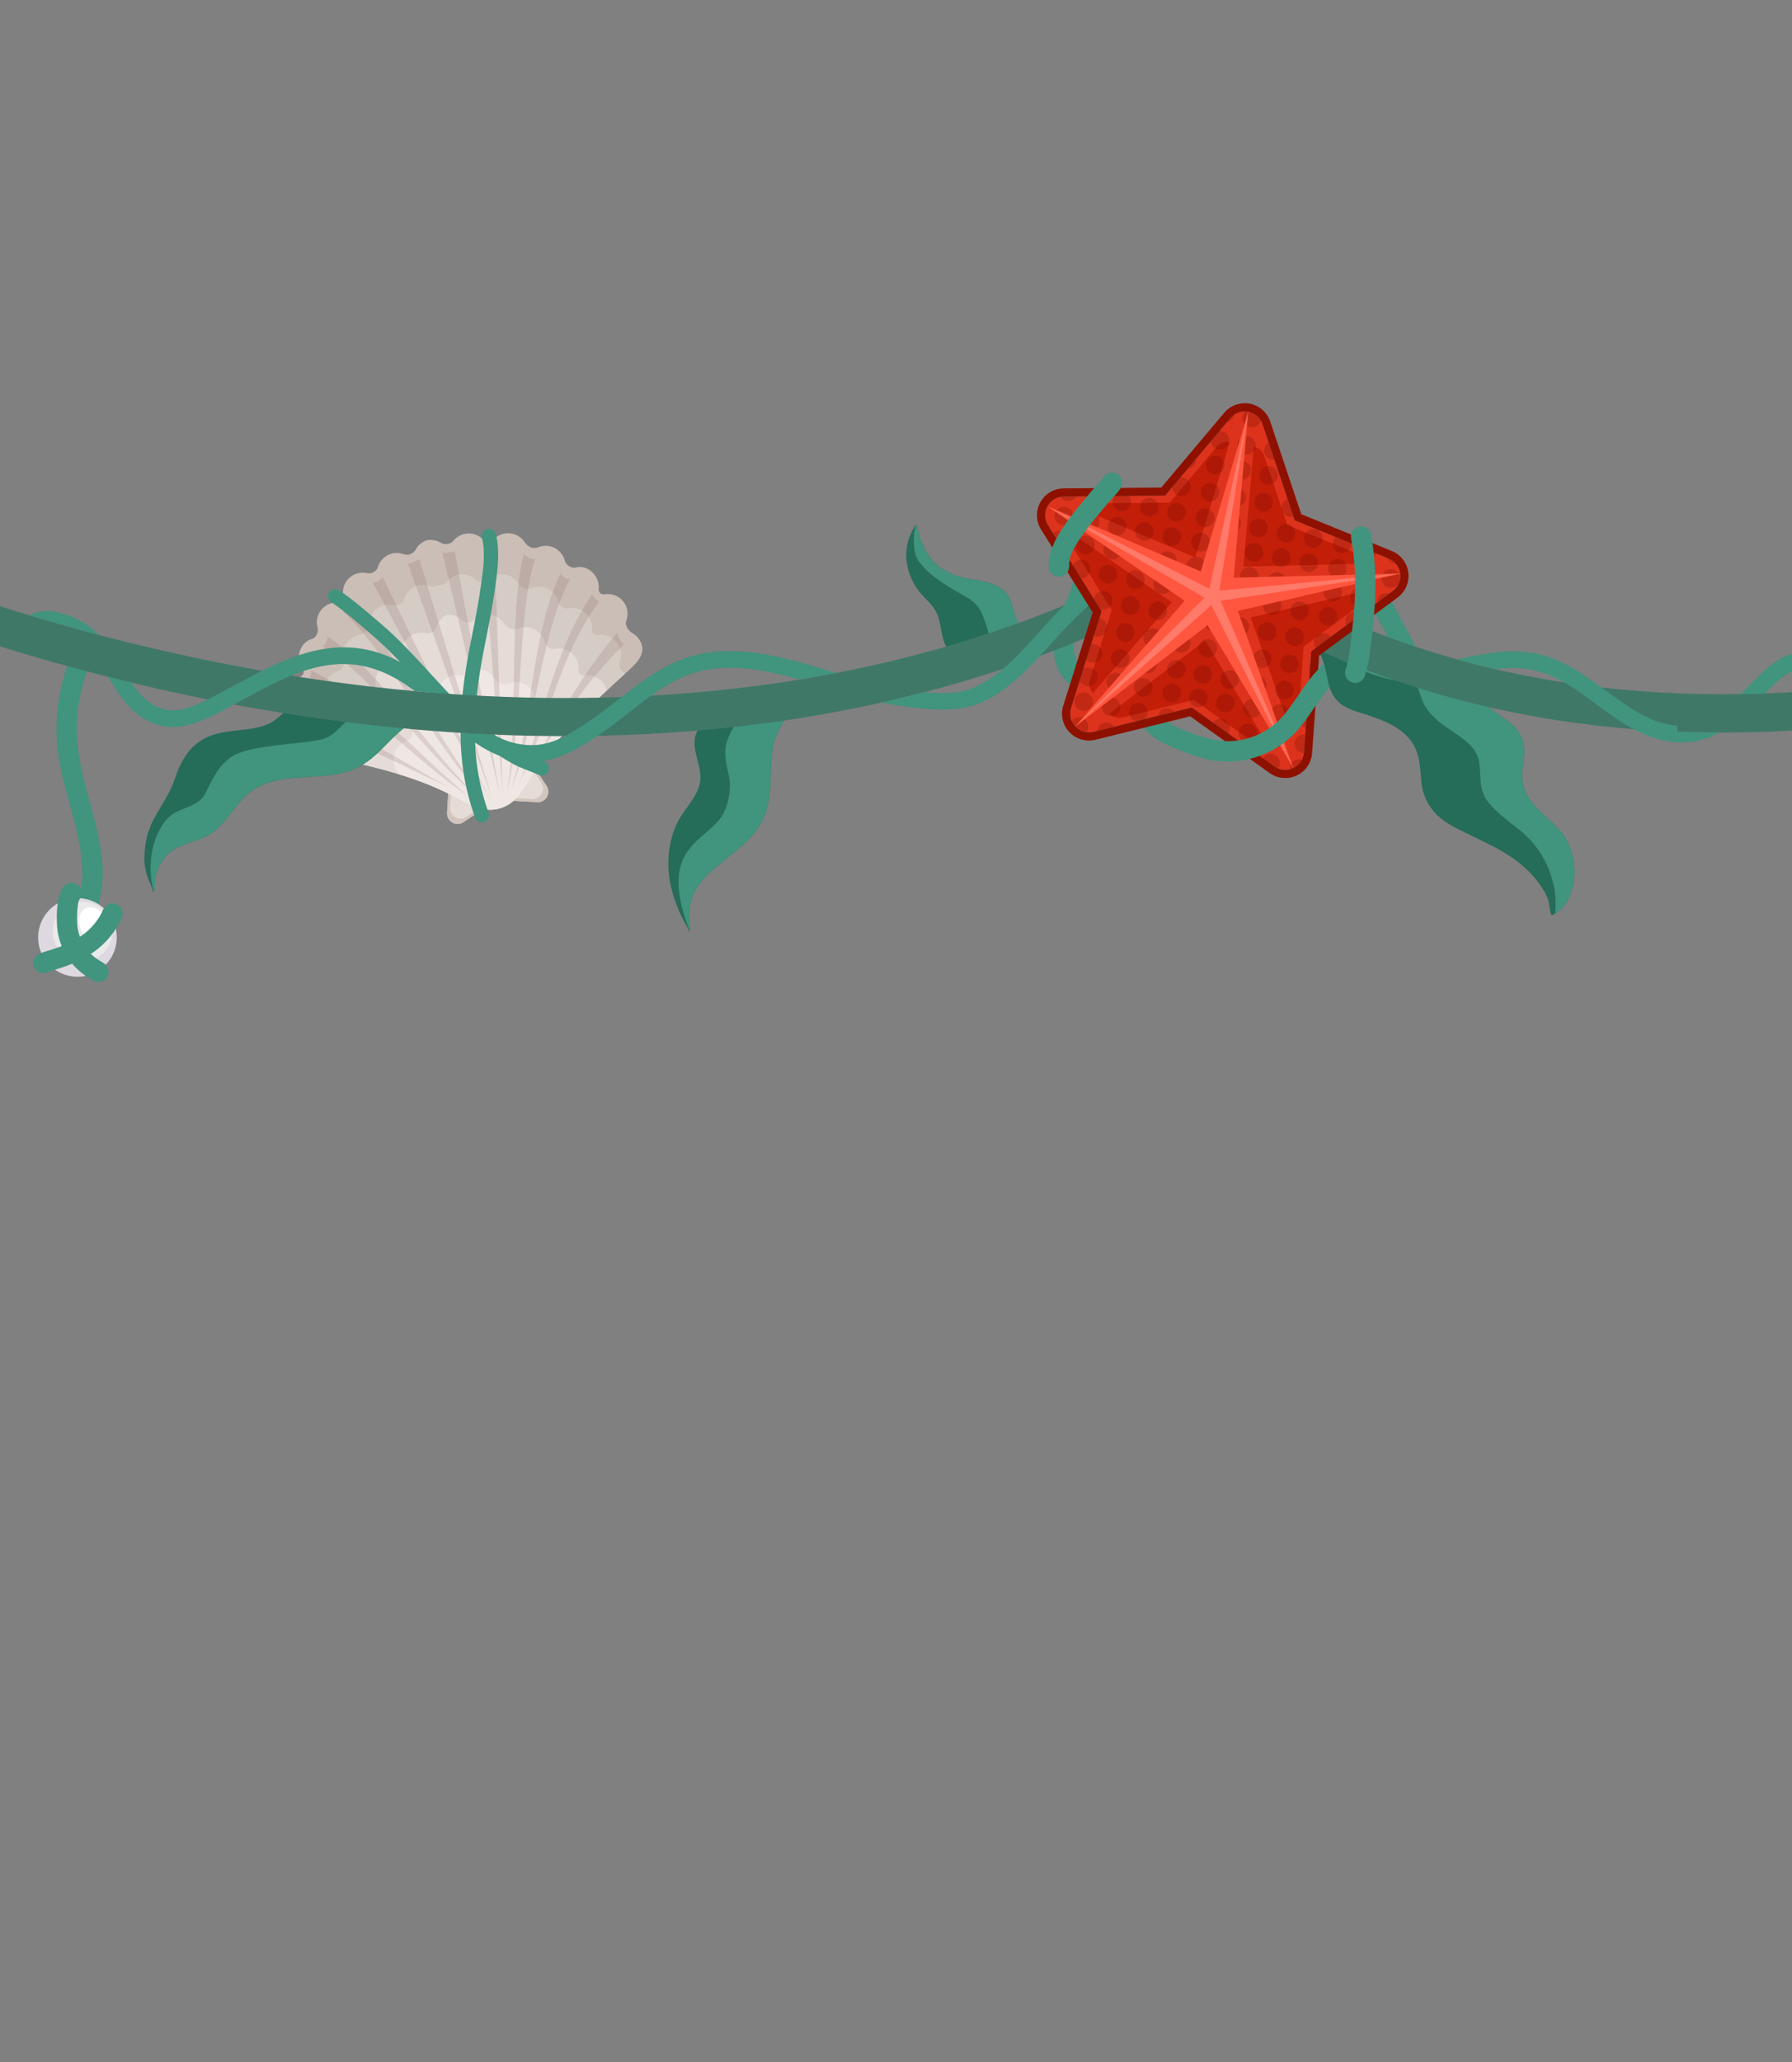 <?xml version="1.0" encoding="UTF-8" standalone="no"?><!DOCTYPE svg PUBLIC "-//W3C//DTD SVG 1.1//EN" "http://www.w3.org/Graphics/SVG/1.1/DTD/svg11.dtd"><svg width="100%" height="100%" viewBox="0 0 1250 1438" version="1.1" xmlns="http://www.w3.org/2000/svg" xmlns:xlink="http://www.w3.org/1999/xlink" xml:space="preserve" xmlns:serif="http://www.serif.com/" style="fill-rule:evenodd;clip-rule:evenodd;stroke-linejoin:round;stroke-miterlimit:2;"><rect x="0" y="0" width="1250" height="1438" fill="#808080" stroke="none"/><g id="Mermaid"><g id="HatMermaid"><path d="M55.45,444.292c1.779,-3.481 6.05,-4.863 9.531,-3.083c3.481,1.779 4.862,6.049 3.083,9.53c-11.223,21.959 -16.776,46.553 -13.664,71.298c3.495,27.793 15.24,53.467 17.135,81.624c0.806,11.969 -1.471,22.61 -4.481,33.107c-2.713,9.462 -6.052,18.796 -7.7,29.107c-0.617,3.86 -4.252,6.493 -8.112,5.876c-3.861,-0.617 -6.494,-4.252 -5.877,-8.113c1.742,-10.895 5.204,-20.776 8.071,-30.774c2.57,-8.964 4.652,-18.031 3.964,-28.251c-1.877,-27.882 -13.595,-53.287 -17.056,-80.808c-3.47,-27.588 2.593,-55.031 15.106,-79.513Z" style="fill:#41947d;"/><path d="M944.973,383.977c-0.911,-3.802 1.436,-7.628 5.238,-8.539c3.802,-0.911 7.628,1.437 8.539,5.238c2.708,11.306 4.953,23.217 9.67,33.89c6.404,14.49 15.738,27.265 20.946,42.308c1.279,3.694 -0.682,7.731 -4.376,9.011c-3.694,1.279 -7.732,-0.682 -9.011,-4.376c-5.079,-14.671 -14.271,-27.085 -20.516,-41.216c-5.06,-11.448 -7.585,-24.19 -10.49,-36.316Z" style="fill:#41947d;"/><path d="M763.247,470.72c3.677,1.329 5.583,5.393 4.254,9.07c-1.329,3.676 -5.393,5.582 -9.069,4.254c-3.895,-1.408 -7.522,-3.374 -10.868,-5.817c-8.923,-6.516 -12.426,-16.015 -12.553,-26.201c-0.112,-8.926 2.473,-18.381 5.729,-26.138c1.837,-4.375 4.115,-8.563 5.641,-13.065c2.219,-6.547 3.726,-13.343 5.466,-20.025c0.985,-3.784 4.856,-6.056 8.639,-5.071c3.784,0.985 6.056,4.856 5.071,8.64c-1.825,7.011 -3.431,14.135 -5.759,21.004c-1.633,4.818 -4.03,9.319 -5.995,14.001c-2.555,6.086 -4.714,13.474 -4.627,20.477c0.072,5.745 1.709,11.261 6.742,14.936c2.258,1.649 4.701,2.985 7.329,3.935Z" style="fill:#41947d;"/><path d="M792.32,500.894c-2.456,-3.042 -1.981,-7.505 1.06,-9.961c3.042,-2.456 7.505,-1.981 9.961,1.061c2.839,3.515 5.508,7.209 9.032,10.09c4.141,3.385 9.256,5.298 14.145,7.312c8.145,3.355 16.374,6.375 25.197,7.25c16.921,1.678 33.838,-5.548 44.506,-18.781c6.949,-8.621 12.635,-18.619 19.61,-26.957c8.02,-9.586 17.627,-17.1 31.576,-19.358c3.86,-0.625 7.5,2.001 8.125,5.86c0.625,3.859 -2.001,7.5 -5.86,8.124c-10.225,1.656 -17.097,7.438 -22.975,14.464c-6.921,8.274 -12.551,18.204 -19.447,26.758c-13.643,16.924 -35.293,26.134 -56.933,23.988c-10.209,-1.013 -19.77,-4.367 -29.195,-8.25c-6.164,-2.539 -12.494,-5.174 -17.714,-9.441c-4.283,-3.501 -7.639,-7.888 -11.088,-12.159Z" style="fill:#41947d;"/><g><circle cx="54.017" cy="653.742" r="27.427" style="fill:#ded8e0;"/><circle cx="57.623" cy="649.681" r="20.784" style="fill:#eaeaea;"/><path d="M59.639,633.446c4.687,-2.382 11.184,0.979 14.5,7.502c3.315,6.523 2.202,13.753 -2.485,16.136c-4.687,2.382 -11.184,-0.979 -14.5,-7.502c-3.316,-6.523 -2.202,-13.753 2.485,-16.136Z" style="fill:#fff;"/></g><g><path d="M323.254,573.368c-2.318,1.541 -5.309,1.639 -7.724,0.254c-2.415,-1.385 -3.84,-4.016 -3.681,-6.795l1.426,-24.933l30.781,17.655l-20.802,13.819Zm51.443,-13.94l-24.933,-1.426l17.655,-30.781l13.82,20.801c1.54,2.319 1.638,5.31 0.253,7.725c-1.385,2.414 -4.016,3.84 -6.795,3.681Z" style="fill:#e5dcd7;"/><path d="M342.172,558.469l1.884,1.08l-20.802,13.819c-2.318,1.541 -5.309,1.639 -7.724,0.254c-2.415,-1.385 -3.84,-4.016 -3.681,-6.795l1.426,-24.933l1.786,1.025l-1.156,20.21c-0.159,2.78 1.266,5.411 3.681,6.796c2.415,1.385 5.406,1.287 7.725,-0.254l16.861,-11.202Zm8.673,-2.35l20.21,1.156c2.78,0.158 5.41,-1.267 6.796,-3.682c1.385,-2.415 1.287,-5.405 -0.254,-7.724l-11.202,-16.862l1.024,-1.786l13.82,20.801c1.54,2.319 1.638,5.31 0.253,7.725c-1.385,2.414 -4.016,3.84 -6.795,3.681l-24.933,-1.426l1.081,-1.883Z" style="fill:#d2c5bd;"/><path d="M348.282,563.837c-7.64,2.072 -16.353,0.181 -26.425,-5.596c-31.331,-17.97 -66.688,-24.766 -101.601,-32.334c-7.454,-1.615 -14.554,-4.183 -15.629,-11.733c-0.452,-3.178 0.217,-6.258 1.706,-8.84c1.489,-2.582 2.141,-7.54 -0.525,-9.661c-2.666,-2.122 -4.558,-5.226 -5.076,-8.862c-0.928,-6.519 2.865,-12.631 8.779,-14.87c1.713,-0.649 3.277,-2.882 1.486,-5.435c-1.209,-1.724 -2.042,-3.751 -2.358,-5.977c-0.933,-6.554 2.731,-13.241 8.874,-14.906c2.843,-0.77 4.867,-4.856 4.097,-7.699c-0.178,-0.656 -0.343,-1.324 -0.441,-2.016c-1.075,-7.551 4.183,-14.554 11.734,-15.629c3.972,-0.565 6.206,-4.362 6.32,-7.603c0.232,-6.562 5.139,-12.224 11.865,-13.181c1.796,-0.256 3.561,-0.153 5.223,0.253c3.125,0.765 6.669,-2.101 7.128,-3.836c1.38,-5.205 5.753,-9.346 11.416,-10.152c2.443,-0.348 4.829,-0.033 6.975,0.809c2.698,1.057 6.714,-0.649 8.022,-3.133c1.611,-3.056 4.345,-5.478 7.736,-6.641l0.006,-0.001l0.005,-0.002c3.514,-0.708 7.097,0.001 10.031,1.827c2.383,1.483 6.711,0.928 8.506,-1.347c1.427,-1.81 3.328,-3.287 5.612,-4.22c5.296,-2.164 11.161,-0.798 14.98,2.999c1.273,1.266 5.779,1.95 8.09,-0.288c1.229,-1.19 2.701,-2.17 4.38,-2.856c6.29,-2.57 13.383,-0.16 16.897,5.387c1.735,2.74 5.58,4.889 9.295,3.372c7.06,-2.885 15.134,0.505 18.019,7.565c0.264,0.648 0.46,1.308 0.637,1.963c0.771,2.843 4.581,5.348 7.424,4.578c6.143,-1.665 12.682,2.257 15.186,8.386c0.851,2.081 1.156,4.251 0.982,6.349c-0.257,3.108 2.221,4.246 4.027,3.941c6.235,-1.053 12.595,2.307 15.086,8.403c1.389,3.4 1.323,7.035 0.093,10.212c-1.23,3.177 1.836,7.127 4.425,8.604c2.589,1.477 4.722,3.798 5.936,6.769c2.884,7.061 -1.948,12.861 -7.566,18.019c-26.315,24.161 -53.404,47.879 -71.374,79.209c-5.777,10.073 -12.343,16.105 -19.983,18.173Z" style="fill:#cbbeb6;"/><path d="M348.282,563.837c-7.64,2.072 -16.353,0.181 -26.425,-5.596c-29.894,-17.146 -63.454,-24.119 -96.796,-31.296c1.224,-2.696 1.572,-7.031 -0.874,-8.978c-2.666,-2.122 -4.559,-5.226 -5.076,-8.862c-0.928,-6.52 2.865,-12.631 8.779,-14.87c1.712,-0.649 3.276,-2.883 1.486,-5.435c-1.21,-1.724 -2.042,-3.751 -2.359,-5.977c-0.933,-6.554 2.732,-13.241 8.874,-14.906c2.843,-0.77 4.868,-4.857 4.097,-7.7c-0.177,-0.655 -0.342,-1.323 -0.441,-2.015c-1.074,-7.551 4.183,-14.554 11.734,-15.629c3.973,-0.565 6.206,-4.362 6.321,-7.603c0.232,-6.563 5.138,-12.224 11.864,-13.181c1.797,-0.256 3.562,-0.153 5.223,0.253c3.125,0.765 6.669,-2.101 7.129,-3.836c1.379,-5.206 5.752,-9.346 11.416,-10.152c2.443,-0.348 4.829,-0.033 6.975,0.809c1.755,0.688 4.069,0.206 5.832,-0.899c2.079,0.063 4.32,-0.689 5.487,-2.169c1.428,-1.81 3.328,-3.287 5.613,-4.22c5.295,-2.164 11.161,-0.798 14.979,2.999c1.273,1.266 5.779,1.95 8.091,-0.288c1.229,-1.19 2.7,-2.17 4.38,-2.856c6.289,-2.569 13.383,-0.16 16.896,5.387c1.736,2.74 5.581,4.889 9.295,3.372c7.06,-2.885 15.135,0.505 18.019,7.565c0.265,0.648 0.46,1.308 0.638,1.963c0.77,2.843 4.581,5.348 7.424,4.578c6.142,-1.665 12.682,2.257 15.186,8.386c0.85,2.081 1.155,4.251 0.982,6.349c-0.257,3.108 2.221,4.246 4.027,3.941c6.235,-1.053 12.594,2.307 15.085,8.403c1.389,3.4 1.324,7.035 0.094,10.212c-1.129,2.916 1.36,6.482 3.778,8.191c-25.156,23.03 -50.604,45.994 -67.75,75.887c-5.777,10.073 -12.343,16.105 -19.983,18.173Z" style="fill:#d6ccc6;"/><path d="M348.282,563.837c-7.64,2.072 -16.353,0.181 -26.425,-5.596c-24.827,-14.24 -52.182,-21.463 -79.841,-27.614c-0.189,-0.638 -0.333,-1.298 -0.43,-1.977c-0.928,-6.519 2.865,-12.631 8.779,-14.87c1.713,-0.649 3.277,-2.882 1.486,-5.435c-1.209,-1.724 -2.042,-3.751 -2.358,-5.977c-0.933,-6.554 2.731,-13.241 8.874,-14.906c2.843,-0.77 4.867,-4.856 4.097,-7.699c-0.178,-0.656 -0.343,-1.324 -0.441,-2.016c-1.075,-7.551 4.183,-14.554 11.733,-15.629c3.973,-0.565 6.207,-4.362 6.321,-7.603c0.232,-6.562 5.138,-12.224 11.865,-13.181c1.796,-0.256 3.561,-0.153 5.223,0.253c3.125,0.765 6.668,-2.101 7.128,-3.836c1.031,-3.89 3.734,-7.186 7.397,-8.939c4.048,-0.336 8.045,1.144 10.899,3.981c1.273,1.266 5.779,1.95 8.09,-0.288c1.229,-1.19 2.701,-2.17 4.38,-2.856c6.29,-2.57 13.383,-0.16 16.897,5.387c1.735,2.74 5.58,4.889 9.295,3.372c7.06,-2.885 15.134,0.505 18.019,7.565c0.264,0.648 0.46,1.308 0.637,1.963c0.771,2.843 4.581,5.348 7.424,4.578c6.143,-1.665 12.682,2.257 15.186,8.385c0.851,2.082 1.156,4.251 0.982,6.35c-0.257,3.107 2.221,4.246 4.027,3.941c6.235,-1.053 12.595,2.307 15.086,8.403c0.259,0.635 0.468,1.277 0.627,1.924c-20.769,19.274 -40.734,39.321 -54.974,64.147c-5.777,10.073 -12.343,16.105 -19.983,18.173Z" style="fill:#e5dcd7;"/><path d="M348.282,563.837c-7.64,2.072 -16.353,0.181 -26.425,-5.596c-14.021,-8.042 -28.848,-13.846 -44.08,-18.483c-0.085,-0.565 -0.322,-1.167 -0.758,-1.788c-1.209,-1.724 -2.042,-3.751 -2.358,-5.977c-0.933,-6.555 2.731,-13.241 8.874,-14.906c2.843,-0.771 4.867,-4.857 4.097,-7.7c-0.178,-0.655 -0.343,-1.324 -0.441,-2.016c-1.075,-7.551 4.183,-14.554 11.733,-15.628c3.973,-0.566 6.206,-4.362 6.321,-7.604c0.232,-6.562 5.138,-12.223 11.865,-13.181c1.796,-0.255 3.561,-0.153 5.223,0.254c0.291,0.071 0.585,0.111 0.881,0.123c0.249,-0.16 0.483,-0.343 0.699,-0.551c1.229,-1.19 2.7,-2.17 4.38,-2.856c6.289,-2.57 13.383,-0.161 16.896,5.387c1.736,2.739 5.581,4.889 9.295,3.371c7.06,-2.885 15.135,0.505 18.019,7.566c0.265,0.647 0.46,1.307 0.638,1.962c0.77,2.843 4.581,5.349 7.424,4.578c6.142,-1.664 12.682,2.257 15.186,8.386c0.85,2.081 1.155,4.251 0.982,6.35c-0.063,0.756 0.037,1.396 0.249,1.926c-10.807,11.694 -20.675,24.19 -28.717,38.21c-5.777,10.073 -12.343,16.105 -19.983,18.173Z" style="fill:#efe7e3;"/><path d="M215.197,474.464c1.45,-2.287 1.961,-4.628 1.693,-7.013c43.319,21.142 71.321,55.479 109.038,87.16c-39.524,-26.555 -66.367,-61.24 -110.731,-80.147Zm9.88,-23.616c2.429,-1.828 3.476,-4.206 3.378,-7.04c37.529,24.477 71.776,81.939 105.775,112.571c-35.563,-27.75 -71.357,-82.477 -109.153,-105.531Zm13.876,-24.473c2.863,-1.992 4.538,-4.595 5.015,-7.068c30.055,29.741 65.513,105.341 94.503,137.759c-31.24,-30.498 -69.491,-104.67 -99.518,-130.691Zm20.938,-20.263c2.24,0.013 4.514,-0.567 6.951,-3.998l74.692,155.161l-81.643,-151.163Zm24.595,-13.008c2.609,-0.409 5.245,-1.295 7.952,-3.424l50.871,167.114l-58.823,-163.69Zm28.511,155.92c-41.487,-19.411 -54.776,-28.462 -97.569,-40.159c1.213,-2.609 1.104,-5.744 -0.211,-9.358c43.139,15.596 56.61,26.621 97.78,49.517Zm105.035,-129.527c-28.748,38.72 -34.406,82.212 -55.113,125.09c16.56,-46.39 23.393,-90.167 50.109,-130.289c0.974,2.195 2.597,3.957 5.004,5.199Zm-20.453,-15.396c-20.984,38.982 -24.249,104.295 -40.934,146.203c13.88,-43.607 14.428,-110.498 34.464,-150.574c1.346,2.496 3.45,4.02 6.47,4.371Zm-24.335,-14.119c-12.779,37.622 -8.347,120.958 -19.913,163.057c8.655,-42.619 1.09,-125.779 12.017,-166.625c1.66,1.893 4.42,3.295 7.896,3.568Zm-28.303,-6.918l5.851,171.702l-13.87,-171.643c3.836,1.731 6.092,1.083 8.019,-0.059Zm-27.798,1.19l31.875,170.993l-40.468,-169.933c3.412,0.47 6.135,-0.096 8.593,-1.06Zm54.116,148.981c23.976,-40.55 30.038,-56.869 59.399,-92.112c0.691,3.784 2.179,6.545 4.543,8.184c-31.032,31.703 -37.932,46.226 -63.942,83.928Z" style="fill:#785656;fill-opacity:0.17;"/></g><path d="M340.839,566.85c0.944,2.593 -0.395,5.464 -2.988,6.408c-2.594,0.944 -5.465,-0.395 -6.409,-2.988c-15.23,-41.848 -11.148,-82.632 -2.565,-125.043c2.696,-13.318 5.274,-26.625 7.05,-40.1c1.296,-9.833 2.764,-20.321 0.257,-30.107c-0.685,-2.673 0.929,-5.4 3.602,-6.085c2.674,-0.685 5.4,0.93 6.085,3.603c2.823,11.017 1.429,22.825 -0.03,33.895c-1.806,13.703 -4.422,27.236 -7.162,40.778c-8.212,40.576 -12.411,79.601 2.16,119.639Z" style="fill:#41947d;"/><path d="M231.382,420.254c-2.395,-1.371 -3.227,-4.428 -1.856,-6.823c1.371,-2.395 4.428,-3.227 6.823,-1.856c6.97,3.988 29.36,23.288 34.134,27.608c19.302,17.465 35.462,38.227 54.318,56.178c11.376,10.829 23.956,20.925 37.734,28.525c5.674,3.131 11.718,4.776 17.515,7.474c2.501,1.165 3.587,4.141 2.422,6.643c-1.164,2.502 -4.141,3.588 -6.643,2.423c-6.004,-2.795 -12.246,-4.541 -18.125,-7.784c-14.522,-8.011 -27.806,-18.623 -39.798,-30.039c-18.795,-17.893 -34.893,-38.596 -54.132,-56.005c-4.541,-4.108 -25.763,-22.551 -32.392,-26.344Z" style="fill:#41947d;"/><path d="M44.376,618.368c2.419,-3.071 6.877,-3.6 9.948,-1.181c3.071,2.418 3.601,6.876 1.182,9.947c-0.952,1.209 -1.133,3.626 -1.418,6.214c-0.6,5.445 -0.37,11.746 0.271,14.938c2.37,11.804 9.198,18.457 17.774,23.278c3.408,1.916 4.62,6.238 2.704,9.645c-1.915,3.408 -6.237,4.62 -9.645,2.704c-12.037,-6.765 -21.396,-16.272 -24.723,-32.837c-0.969,-4.828 -1.335,-15.137 0.037,-22.773c0.766,-4.259 2.181,-7.789 3.87,-9.935Z" style="fill:#41947d;"/><path d="M32.945,678.166c-3.638,1.432 -7.754,-0.358 -9.186,-3.996c-1.433,-3.637 0.358,-7.753 3.995,-9.186c5.71,-2.248 11.948,-3.505 17.469,-6.189c4.176,-2.03 8.58,-4.064 12.383,-6.76c6.06,-4.294 11.418,-10.773 14.299,-17.647c1.511,-3.606 5.665,-5.306 9.27,-3.795c3.606,1.511 5.306,5.665 3.795,9.27c-3.869,9.234 -11.034,17.963 -19.172,23.731c-4.43,3.139 -9.519,5.578 -14.381,7.942c-5.848,2.842 -12.426,4.249 -18.472,6.63Z" style="fill:#41947d;"/><path d="M264.395,486.625c21.919,3.743 59.095,8.595 56.171,8.967c-8.854,1.127 -17.829,1.985 -26.119,5.066c-21.137,7.855 -27.926,28.184 -48.832,36.222c-20.743,7.976 -45.2,1.667 -64.88,11.594c-15.11,7.623 -19.858,22.844 -32.901,32.295c-9.721,7.045 -24.395,7.009 -32.293,16.357c-3.989,4.72 -6.329,10.585 -7.407,16.256c-0.305,1.607 0.297,7.379 -0.894,8.402c-0.754,0.648 -0.787,-1.691 -1.158,-2.543c-0.681,-1.562 -1.386,-3.112 -2.02,-4.688c-2.071,-5.149 -3.381,-10.325 -3.342,-15.783c0.059,-8.152 1.44,-16.594 4.929,-24.231c4.773,-10.445 12.255,-19.375 15.897,-30.29c4.675,-14.011 11.522,-27.664 29.48,-32.495c11.44,-3.078 24.175,-2.065 35.168,-6.463c8.058,-3.225 12.215,-10.25 19.575,-14.207c17.777,-9.558 38.813,-9.008 58.626,-4.459Zm238.883,8.745c3.609,-1.278 47.212,2.594 45.6,4.69c-5.098,6.629 -9.019,14.782 -10.167,23.112c-2.392,17.354 1.021,33.211 -7.279,49.652c-9.969,19.748 -34.228,28.467 -45.958,47.292c-3.791,6.084 -4.972,12.9 -4.872,19.973c0.04,2.821 1.137,6.793 0.503,9.443c-0.165,0.692 -0.738,-1.218 -1.096,-1.834c-0.63,-1.08 -1.236,-2.169 -1.832,-3.269c-1.767,-3.262 -3.444,-6.556 -4.876,-9.981c-4.655,-11.133 -7.375,-21.892 -7.069,-34.087c0.254,-10.102 2.581,-20.326 7.587,-29.141c4.591,-8.085 12.1,-15.262 14.279,-24.548c2.704,-11.522 -6.573,-23.413 -2.678,-34.56c2.941,-8.417 9.739,-13.659 17.858,-16.742Zm164.699,-37.579c-13.035,-5.186 -9.677,-19.692 -14.587,-30.265c-2.713,-5.842 -7.85,-9.718 -11.868,-14.593c-4.522,-5.487 -7.635,-12.639 -8.845,-19.634c-1.279,-7.391 -0.29,-14.953 2.967,-21.72c0.745,-1.548 1.496,-3.135 2.439,-4.573c0.05,-0.076 0.955,-1.544 1.059,-1.526c0.152,0.026 0.575,2.401 0.627,2.602c0.837,3.255 1.786,6.479 2.971,9.626c2.845,7.553 7.531,14.616 14.403,19.026c5.236,3.36 11.234,5.561 17.328,6.727c8.591,1.643 17.014,2.041 24.38,7.398c7.267,5.286 7.077,14.241 10.52,21.889c1.094,2.43 2.348,4.791 4.141,6.776c1.025,1.135 -33.342,12.696 -45.535,18.267Zm234.34,-23.11c7,2.867 121.98,42.696 126.025,45.564c3.737,2.649 4.422,8.2 8.05,11.384c10.433,9.157 25.147,13.852 26.77,29.956c0.56,5.548 -1.001,11.204 -1.357,16.724c-1.343,20.787 15.774,28.432 27.488,42.364c4.08,4.852 6.442,10.966 7.815,17.079c2.219,9.878 1.042,21.791 -3.897,30.623c-1.874,3.351 -4.802,6.561 -8.085,8.564c-0.113,0.069 -2.705,1.55 -2.86,1.252c-1.742,-3.334 -1.222,-8.526 -2.895,-12.206c-5.005,-11.012 -13.332,-19.723 -23.049,-26.768c-10.681,-7.744 -22.699,-12.804 -34.436,-18.636c-7.731,-3.842 -15.767,-7.689 -21.497,-14.358c-4.373,-5.09 -7.368,-10.924 -8.434,-17.579c-1.683,-10.511 -0.573,-20.93 -6.59,-30.276c-6.938,-10.776 -19.47,-15.749 -31.052,-19.589c-6.945,-2.303 -14.693,-3.92 -20.294,-8.972c-9.06,-8.172 -7.334,-19.519 -11.49,-29.856c-4.227,-10.514 -11.283,-18.787 -20.212,-25.27Z" style="fill:#256c59;"/><path d="M639.076,365.529c0.014,-0.043 0.054,-0.051 0.066,-0.049c0.152,0.026 0.575,2.401 0.627,2.602c0.837,3.255 1.786,6.479 2.971,9.626c2.845,7.553 7.531,14.616 14.403,19.026c5.236,3.36 11.234,5.561 17.328,6.727c8.591,1.643 17.014,2.041 24.38,7.398c7.267,5.286 7.077,14.241 10.52,21.889c1.094,2.43 2.348,4.791 4.141,6.776c0.584,0.647 -10.321,4.678 -22.069,9.057c-0.564,-1.323 -4.606,-21.088 -10.661,-27.143c-4.415,-4.415 -9.904,-6.696 -15.16,-9.913c-3.845,-2.352 -25.77,-14.655 -27.511,-26.817c-0.501,-3.501 -1.671,-11.17 0.965,-19.179Zm-531.836,256.255c-6.663,-24.852 2.999,-47.28 13.117,-54.025c6.555,-4.37 17.038,-5.628 21.638,-12.528c4.626,-6.939 9.256,-23.428 23.536,-29.61c14.917,-6.456 44.724,-6.521 59.6,-10.249c13.348,-3.345 17.242,-22.24 45.755,-27.675c22.018,3.537 52.332,7.558 49.68,7.895c-8.854,1.127 -17.829,1.985 -26.119,5.066c-21.137,7.855 -27.926,28.184 -48.832,36.222c-20.743,7.976 -45.2,1.667 -64.88,11.594c-15.11,7.623 -19.858,22.844 -32.901,32.295c-9.721,7.045 -24.395,7.009 -32.293,16.357c-3.989,4.72 -6.329,10.585 -7.407,16.256c-0.305,1.607 0.297,7.379 -0.894,8.402Zm414.026,-125.926c13.202,1.039 28.581,2.942 27.612,4.202c-5.098,6.629 -9.019,14.782 -10.167,23.112c-2.392,17.354 1.021,33.211 -7.279,49.652c-9.969,19.748 -34.228,28.467 -45.958,47.292c-3.791,6.084 -4.972,12.9 -4.872,19.973c0.039,2.727 1.066,6.532 0.56,9.176c-0.056,-0.092 -0.133,-0.171 -0.171,-0.269c-13.519,-34.645 -6.356,-48.908 -0.217,-56.878c8.339,-10.825 21.479,-16.398 25.651,-28.915c1.747,-5.239 3.922,-13.844 1.898,-22.777c-1.235,-5.451 -3.4,-14.868 -1.898,-20.878c2.431,-9.724 7.921,-17.244 14.841,-23.69Zm462.82,-32.123c23.179,8.268 42.634,15.36 44.256,16.51c3.737,2.649 4.422,8.2 8.05,11.384c10.433,9.157 25.147,13.852 26.77,29.956c0.56,5.548 -1.001,11.204 -1.357,16.724c-1.343,20.787 15.774,28.432 27.488,42.364c4.08,4.852 6.442,10.966 7.815,17.079c2.219,9.878 1.042,21.791 -3.897,30.623c-1.874,3.351 -4.802,6.561 -8.085,8.564c-0.026,0.016 -0.187,0.109 -0.42,0.237c0.101,-0.869 0.185,-1.738 0.252,-2.605c1.642,-21.354 -8.544,-42.595 -25.055,-55.804c-5.183,-4.146 -20.153,-14.895 -24.295,-23.156c-4.757,-9.489 -1.742,-20.111 -4.935,-28.092c-5.945,-14.859 -26.028,-18.472 -36.063,-34.165c-4.716,-7.374 -9.324,-27.961 -10.524,-29.619Z" style="fill:#41947d;"/><path d="M0,422.778c265.348,84.198 578.702,99.866 827.855,-42.456c4.324,-2.47 9.662,-2.33 13.851,0.362c107.757,69.246 236.794,111.948 408.294,102.032l0,26.783c-173.926,9.822 -305.673,-32.807 -415.923,-102.003c-251.9,140.339 -566.137,126.582 -834.077,43.291l0,-28.009Z" style="fill:#407868;"/><path d="M20.439,429.098c3.949,-2.08 8.349,-2.931 12.906,-2.854c9.286,0.157 19.27,4.398 26.322,8.881c3.391,2.156 6.419,4.748 9.192,7.642c-16.285,-4.291 -32.433,-8.854 -48.42,-13.669Zm71.233,46.953c5.717,8.494 12.309,15.83 22.668,18.537c7.144,1.867 14.562,0.089 21.722,-2.744c8.146,-3.223 15.96,-7.895 22.801,-11.489c27.529,-14.459 56.598,-31.852 89.211,-28.492c22.988,2.368 43.209,15.277 59.876,30.49c0.46,0.42 0.919,0.841 1.378,1.264c-6.662,-0.491 -13.321,-1.038 -19.975,-1.639c-12.486,-9.5 -26.7,-16.885 -42.474,-18.51c-30.283,-3.12 -57.029,13.79 -82.591,27.216c-8.695,4.567 -18.913,10.699 -29.396,13.942c-7.822,2.42 -15.794,3.264 -23.502,1.25c-15.858,-4.144 -25.234,-16.338 -33.601,-29.883c-0.809,-1.311 -1.608,-2.635 -2.404,-3.962c5.415,1.37 10.844,2.71 16.287,4.02Zm252.498,36.237c7.866,4.42 16.512,7.31 26.544,7.359c14.841,0.074 27.079,-7.903 39.045,-15.797c13.339,-8.799 25.477,-19.579 38.435,-28.73c13.761,-9.718 28.429,-17.62 46.06,-20.069c23.092,-3.207 46.618,1.858 69.989,8.588c6.365,1.834 12.719,3.79 19.049,5.715c-8.497,1.641 -17.021,3.16 -25.57,4.559c-20.679,-5.811 -41.44,-10.143 -61.863,-7.306c-15.698,2.18 -28.682,9.39 -40.936,18.043c-13.057,9.221 -25.298,20.072 -38.739,28.939c-13.881,9.156 -28.313,17.81 -45.528,17.725c-19.325,-0.095 -34.399,-8.906 -48.131,-20.152c7.213,0.44 14.428,0.815 21.645,1.126Zm300.953,-29.644c11.68,1.155 23.895,1.256 34.23,-3.189c22.718,-9.773 38.913,-32.222 55.45,-49.624c25.671,-27.013 61.621,-52.774 99.628,-57.53c14.691,-1.838 27.452,4.395 38.568,13.783c9.76,8.242 18.23,18.913 25.756,27.559c-10.933,-5.62 -21.642,-11.517 -32.147,-17.669c-0.377,-0.329 -0.756,-0.655 -1.137,-0.977c-5.187,-4.381 -10.775,-8.048 -16.888,-9.949c-2.302,-1.443 -4.594,-2.898 -6.877,-4.364c-4.189,-2.692 -9.527,-2.832 -13.851,-0.362c-6.889,3.935 -13.827,7.75 -20.812,11.445c-6.747,2.811 -13.328,6.21 -19.685,10.042c-2.119,1.042 -4.243,2.073 -6.371,3.094l1.429,0c-14.618,9.49 -27.919,21.141 -39.156,32.965c-17.572,18.49 -35.158,41.919 -59.297,52.304c-16.769,7.213 -37.915,4.469 -55.33,2.19c-4.562,-0.597 -9.155,-1.415 -13.772,-2.396c10.132,-2.266 20.222,-4.705 30.262,-7.322Zm371.057,-22.842c1.285,-0.265 2.57,-0.531 3.855,-0.797c18.083,-3.73 36.222,-7.192 55.1,-2.351c19.164,4.915 35.404,18.121 51.959,30.009c13.312,9.56 26.824,18.297 42.923,19.363l0,4.279c9.554,0.37 19.244,0.569 29.076,0.593c-6.915,3.86 -14.426,6.418 -22.72,6.828c-21.438,1.061 -39.034,-9.343 -56.084,-21.586c-15.37,-11.037 -30.259,-23.622 -48.052,-28.185c-9.881,-2.534 -19.533,-2.437 -29.082,-1.252c-9.135,-2.123 -18.125,-4.426 -26.975,-6.901Zm197.994,24.238c3.258,-3.206 6.403,-6.449 9.492,-9.509c5.291,-5.242 11.658,-11.63 18.826,-15.524c5.572,-3.027 11.613,-4.613 18.021,-3.678c3.186,0.465 5.395,3.429 4.93,6.615c-0.465,3.186 -3.429,5.395 -6.614,4.93c-4.941,-0.721 -9.442,1.31 -13.564,4.093c-5.039,3.401 -9.512,8.012 -13.389,11.853c-0.262,0.26 -0.525,0.521 -0.788,0.783c-5.686,0.204 -11.323,0.35 -16.914,0.437Zm-241.473,-9.725c-1.678,-0.279 -3.361,-0.62 -5.049,-1.027c-10.571,-2.546 -20.858,-6.898 -30.619,-12.466c11.644,4.803 23.527,9.308 35.668,13.493Z" style="fill:#41947d;"/><g><path d="M858.299,291.553c3.04,-3.608 7.791,-5.295 12.425,-4.411c4.635,0.884 8.431,4.202 9.929,8.676l22.458,67.086l65.543,26.628c4.372,1.776 7.444,5.773 8.035,10.454c0.591,4.681 -1.39,9.317 -5.183,12.124l-56.863,42.09l-5.07,70.563c-0.338,4.706 -3.191,8.864 -7.46,10.872c-4.269,2.009 -9.29,1.557 -13.132,-1.182l-57.601,-41.074l-68.677,16.983c-4.58,1.133 -9.415,-0.295 -12.645,-3.735c-3.23,-3.439 -4.352,-8.354 -2.934,-12.855l21.264,-67.474l-37.374,-60.067c-2.493,-4.007 -2.629,-9.046 -0.356,-13.181c2.273,-4.135 6.601,-6.72 11.32,-6.762l70.742,-0.628l45.579,-54.107Z" style="fill:#dd331c;"/><path d="M853.935,287.877c4.369,-5.186 11.197,-7.611 17.859,-6.34c6.661,1.271 12.117,6.039 14.27,12.47l21.625,64.598l63.113,25.64c6.283,2.553 10.698,8.298 11.548,15.026c0.85,6.728 -1.998,13.391 -7.449,17.425l-54.755,40.529l-4.882,67.947c-0.486,6.764 -4.585,12.739 -10.721,15.626c-6.137,2.888 -13.353,2.238 -18.875,-1.699l-55.465,-39.551l-66.13,16.353c-6.583,1.628 -13.533,-0.424 -18.175,-5.368c-4.642,-4.943 -6.254,-12.008 -4.216,-18.476l20.476,-64.972l-35.989,-57.84c-3.583,-5.758 -3.778,-13.001 -0.511,-18.944c3.267,-5.942 9.488,-9.659 16.269,-9.719l68.12,-0.604l43.888,-52.101Zm4.364,3.676l-45.579,54.107l-70.742,0.628c-4.719,0.042 -9.047,2.627 -11.32,6.762c-2.273,4.135 -2.137,9.174 0.356,13.181l37.374,60.067l-21.264,67.474c-1.418,4.501 -0.296,9.416 2.934,12.855c3.23,3.44 8.065,4.868 12.645,3.735l68.677,-16.983l57.601,41.074c3.842,2.739 8.863,3.191 13.132,1.182c4.269,-2.008 7.122,-6.166 7.46,-10.872l5.07,-70.563l56.863,-42.09c3.793,-2.807 5.774,-7.443 5.183,-12.124c-0.591,-4.681 -3.663,-8.678 -8.035,-10.454l-65.543,-26.628l-22.458,-67.086c-1.498,-4.474 -5.294,-7.792 -9.929,-8.676c-4.634,-0.884 -9.385,0.803 -12.425,4.411Z" style="fill:#8e1100;"/><path d="M883.873,518.613c-3.085,1.452 -6.713,1.125 -9.489,-0.855l-41.624,-29.68l-49.627,12.272c-3.31,0.819 -6.804,-0.213 -9.138,-2.699l66.672,-51.019l43.206,71.981Zm70.37,-106.841c0.425,3.383 -1.01,6.731 -3.752,8.758l-41.117,30.378l-3.708,50.988c-0.248,3.4 -2.312,6.402 -5.398,7.851l-27.851,-79.198l81.826,-18.777Zm-206.015,-39.302l69.166,47.582l-55.051,63.383c-2.337,-2.484 -3.15,-6.035 -2.128,-9.287l15.323,-48.772l-27.045,-43.382c-1.804,-2.894 -1.905,-6.535 -0.265,-9.524Zm8.288,-16.584c1.645,-2.986 4.774,-4.852 8.183,-4.88l51.121,-0.412l32.967,-39.073c2.198,-2.606 5.632,-3.822 8.981,-3.18l-24.014,80.445l-77.238,-32.9Zm194.714,37.146l-83.925,2.154l7.288,-83.635c3.35,0.636 6.095,3.031 7.18,6.263l16.267,48.465l47.378,19.204c3.16,1.28 5.382,4.167 5.812,7.549Z" style="fill:#c31e08;"/><path d="M734.441,371.739c1.46,-1.302 3.488,-1.934 5.556,-1.54c3.53,0.674 5.849,4.086 5.176,7.616c-0.43,2.253 -1.976,4.012 -3.955,4.815l-6.777,-10.891Zm13.82,22.212c1.276,-2.529 4.115,-4.018 7.034,-3.461c3.53,0.673 5.849,4.085 5.175,7.615c-0.591,3.099 -3.292,5.264 -6.331,5.291l-5.878,-9.445Zm14.714,23.647c0.008,-0.05 0.017,-0.101 0.027,-0.151c0.673,-3.529 4.085,-5.848 7.615,-5.175c3.53,0.673 5.849,4.086 5.175,7.615c-0.673,3.53 -4.085,5.849 -7.615,5.176c-0.224,-0.043 -0.444,-0.097 -0.657,-0.161l-4.545,-7.304Zm3.919,13.443c0.046,0.007 0.092,0.016 0.138,0.025c3.53,0.673 5.849,4.085 5.175,7.615c-0.673,3.53 -4.086,5.849 -7.615,5.175c-0.558,-0.106 -1.085,-0.281 -1.575,-0.513l3.877,-12.302Zm-5.74,18.214c0.774,-0.144 1.587,-0.149 2.406,0.008c3.53,0.673 5.849,4.085 5.176,7.615c-0.674,3.53 -4.086,5.849 -7.616,5.175c-1.352,-0.258 -2.526,-0.917 -3.422,-1.831l3.456,-10.967Zm-5.463,17.334c1.355,-0.871 3.033,-1.245 4.739,-0.919c3.53,0.673 5.849,4.085 5.176,7.615c-0.674,3.53 -4.086,5.849 -7.616,5.175c-2.241,-0.427 -3.994,-1.959 -4.803,-3.925l2.504,-7.946Zm-8.197,36.051c1.457,-1.845 3.867,-2.837 6.335,-2.366c3.529,0.673 5.848,4.086 5.175,7.615c-0.196,1.028 -0.624,1.954 -1.22,2.732c-2.91,-0.402 -5.65,-1.782 -7.726,-3.994c-1.109,-1.18 -1.969,-2.535 -2.564,-3.987Zm17.72,7.101c0.02,-0.216 0.05,-0.432 0.091,-0.65c0.674,-3.529 4.086,-5.848 7.616,-5.175c1.82,0.347 3.319,1.423 4.251,2.868l-11.958,2.957Zm27.345,-6.762c-3.352,-0.81 -5.514,-4.124 -4.861,-7.547c0.673,-3.53 4.086,-5.849 7.615,-5.176c3.53,0.674 5.849,4.086 5.176,7.616c-0.282,1.476 -1.043,2.741 -2.091,3.663l-5.839,1.444Zm15.127,-3.741c0.676,-3.526 4.087,-5.842 7.614,-5.169c1.587,0.303 2.929,1.159 3.865,2.331l-11.479,2.838Zm38.356,4.596c1.427,-2.027 3.956,-3.146 6.547,-2.651c3.53,0.673 5.849,4.086 5.176,7.615c-0.185,0.969 -0.577,1.847 -1.12,2.597l-10.603,-7.561Zm34.751,24.78c1.4,-2.148 4.006,-3.355 6.679,-2.845c3.53,0.674 5.849,4.086 5.176,7.616c-0.178,0.932 -0.547,1.78 -1.059,2.51c-0.91,-0.375 -1.786,-0.856 -2.608,-1.442l-8.188,-5.839Zm18.954,7.868c-0.044,-0.564 -0.014,-1.142 0.097,-1.724c0.673,-3.53 4.085,-5.849 7.615,-5.176c0.246,0.047 0.486,0.108 0.72,0.18c-1.294,2.534 -3.405,4.621 -6.066,5.873c-0.768,0.362 -1.561,0.644 -2.366,0.847Zm9.788,-11.295c-0.401,-0 -0.807,-0.038 -1.215,-0.116c-3.53,-0.673 -5.849,-4.086 -5.176,-7.615c0.656,-3.434 3.903,-5.723 7.329,-5.224l-0.9,12.531c-0.01,0.142 -0.023,0.284 -0.038,0.424Zm1.274,-17.627c-3.065,-1.003 -4.984,-4.155 -4.364,-7.406c0.521,-2.732 2.683,-4.738 5.269,-5.194l-0.905,12.6Zm1.249,-17.389c-1.92,-1.446 -2.963,-3.905 -2.483,-6.425c0.379,-1.984 1.623,-3.586 3.268,-4.488l-0.785,10.913Zm1.484,-20.65c-0.56,-1.197 -0.762,-2.575 -0.495,-3.972c0.165,-0.864 0.494,-1.657 0.949,-2.35l-0.454,6.322Zm4.262,-17.661c-1.049,-1.412 -1.527,-3.242 -1.172,-5.104c0.673,-3.53 4.086,-5.849 7.616,-5.176c1.677,0.32 3.081,1.259 4.02,2.535l-10.464,7.745Zm21.305,-15.77c-0.571,-1.204 -0.779,-2.594 -0.51,-4.003c0.673,-3.53 4.086,-5.849 7.615,-5.175c1.224,0.233 2.303,0.796 3.161,1.579l-10.266,7.599Zm21.366,-15.815c-0.009,-0.449 0.028,-0.906 0.115,-1.364c0.674,-3.53 4.086,-5.849 7.616,-5.176c0.281,0.054 0.554,0.125 0.819,0.212l-8.55,6.328Zm15.195,-13.359c-1.391,2.186 -4.02,3.419 -6.717,2.905c-3.53,-0.674 -5.849,-4.086 -5.176,-7.616c0.674,-3.53 4.086,-5.849 7.616,-5.175c3.079,0.587 5.237,3.259 5.29,6.275c-0.163,1.252 -0.506,2.468 -1.013,3.611Zm-2.191,-13.983c-0.423,0.004 -0.852,-0.034 -1.283,-0.116c-2.182,-0.416 -3.902,-1.88 -4.737,-3.771l1.195,0.486c1.88,0.763 3.52,1.938 4.825,3.401Zm-13.231,-6.816c-1.352,2.316 -4.062,3.645 -6.845,3.115c-3.53,-0.674 -5.849,-4.086 -5.176,-7.616c0.023,-0.119 0.049,-0.236 0.077,-0.351l11.944,4.852Zm-17.618,-7.158c0.027,0.515 -0.006,1.04 -0.107,1.569c-0.673,3.53 -4.086,5.849 -7.616,5.175c-3.529,-0.673 -5.848,-4.086 -5.175,-7.615c0.272,-1.424 0.989,-2.651 1.98,-3.564l10.918,4.435Zm-40.416,-18.734c-0.938,0.263 -1.949,0.319 -2.971,0.124c-3.529,-0.673 -5.848,-4.086 -5.175,-7.615c0.434,-2.277 2.008,-4.05 4.018,-4.841l4.128,12.332Zm-13.253,-39.59c-0.623,0.066 -1.266,0.043 -1.913,-0.08c-3.53,-0.674 -5.849,-4.086 -5.175,-7.616c0.362,-1.896 1.514,-3.443 3.051,-4.364l4.037,12.06Zm-9.55,-27.485c-0.865,3.276 -4.136,5.372 -7.514,4.728c-3.53,-0.674 -5.849,-4.086 -5.176,-7.616c0.251,-1.315 0.883,-2.463 1.759,-3.35c0.746,0.012 1.497,0.088 2.244,0.23c3.656,0.698 6.791,2.909 8.687,6.008Zm-18.382,-4.04c-0.004,0.021 -0.008,0.043 -0.012,0.064c-0.507,2.655 -2.563,4.625 -5.054,5.152l2.336,-2.773c0.802,-0.952 1.723,-1.77 2.73,-2.443Zm-10.299,11.429c0.482,-0.019 0.975,0.017 1.469,0.111c3.53,0.674 5.849,4.086 5.176,7.616c-0.674,3.53 -4.086,5.849 -7.616,5.175c-2.825,-0.539 -4.874,-2.832 -5.235,-5.536l6.206,-7.366Zm-16.55,19.646c0.033,0.533 0.001,1.078 -0.104,1.626c-0.549,2.879 -2.92,4.953 -5.692,5.254l5.796,-6.88Zm-10.713,12.718c0.603,-0.058 1.224,-0.033 1.849,0.087c3.529,0.673 5.848,4.085 5.175,7.615c-0.673,3.53 -4.086,5.849 -7.615,5.175c-2.956,-0.564 -5.063,-3.048 -5.275,-5.914l5.866,-6.963Zm-35.926,12.981c1.173,1.44 1.727,3.369 1.352,5.335c-0.674,3.53 -4.086,5.849 -7.616,5.176c-3.53,-0.674 -5.849,-4.086 -5.175,-7.616c0.202,-1.06 0.652,-2.012 1.277,-2.805l10.162,-0.09Zm-17.336,0.154c0.03,0.523 -0.003,1.058 -0.106,1.596c-0.673,3.53 -4.086,5.849 -7.616,5.175c-3.208,-0.612 -5.416,-3.487 -5.286,-6.656l13.008,-0.115Zm-19.397,0.172c-1.361,2.289 -4.054,3.598 -6.82,3.071c-1.787,-0.341 -3.264,-1.384 -4.199,-2.789c0.716,-0.128 1.447,-0.197 2.189,-0.204l8.83,-0.078Zm86.288,134.085c3.53,0.674 5.849,4.086 5.176,7.616c-0.674,3.53 -4.086,5.849 -7.616,5.175c-3.53,-0.673 -5.849,-4.085 -5.175,-7.615c0.673,-3.53 4.086,-5.849 7.615,-5.176Zm-57.574,-10.983c3.53,0.673 5.849,4.086 5.176,7.615c-0.674,3.53 -4.086,5.849 -7.616,5.176c-3.53,-0.674 -5.849,-4.086 -5.175,-7.616c0.673,-3.53 4.086,-5.848 7.615,-5.175Zm76.368,14.569c3.53,0.673 5.849,4.086 5.175,7.615c-0.673,3.53 -4.085,5.849 -7.615,5.176c-3.53,-0.674 -5.849,-4.086 -5.176,-7.616c0.674,-3.53 4.086,-5.849 7.616,-5.175Zm-79.669,2.733c3.53,0.673 5.849,4.086 5.176,7.615c-0.674,3.53 -4.086,5.849 -7.616,5.176c-3.529,-0.674 -5.848,-4.086 -5.175,-7.616c0.673,-3.529 4.086,-5.848 7.615,-5.175Zm117.853,4.551c3.53,0.674 5.849,4.086 5.175,7.616c-0.673,3.529 -4.086,5.848 -7.615,5.175c-3.53,-0.673 -5.849,-4.086 -5.176,-7.615c0.674,-3.53 4.086,-5.849 7.616,-5.176Zm-136.944,-8.193c3.529,0.673 5.848,4.085 5.175,7.615c-0.674,3.53 -4.086,5.849 -7.616,5.176c-3.529,-0.674 -5.848,-4.086 -5.175,-7.616c0.673,-3.53 4.086,-5.849 7.616,-5.175Zm41.484,-10.018c3.53,0.673 5.849,4.086 5.175,7.616c-0.673,3.529 -4.085,5.848 -7.615,5.175c-3.53,-0.673 -5.849,-4.086 -5.175,-7.616c0.673,-3.529 4.085,-5.848 7.615,-5.175Zm19.987,3.813c3.53,0.673 5.849,4.086 5.175,7.616c-0.673,3.529 -4.085,5.848 -7.615,5.175c-3.53,-0.673 -5.849,-4.086 -5.175,-7.616c0.673,-3.529 4.085,-5.848 7.615,-5.175Zm56.381,10.756c3.53,0.673 5.849,4.086 5.175,7.616c-0.673,3.529 -4.086,5.848 -7.615,5.175c-3.53,-0.674 -5.849,-4.086 -5.176,-7.616c0.674,-3.529 4.086,-5.848 7.616,-5.175Zm-3.301,17.302c3.53,0.673 5.849,4.086 5.175,7.616c-0.673,3.529 -4.085,5.848 -7.615,5.175c-3.53,-0.673 -5.849,-4.086 -5.175,-7.616c0.673,-3.529 4.085,-5.848 7.615,-5.175Zm19.092,3.642c3.53,0.674 5.849,4.086 5.175,7.616c-0.673,3.53 -4.085,5.849 -7.615,5.175c-3.53,-0.673 -5.849,-4.086 -5.175,-7.615c0.673,-3.53 4.085,-5.849 7.615,-5.176Zm9.902,-51.906c3.53,0.674 5.849,4.086 5.176,7.616c-0.674,3.529 -4.086,5.848 -7.616,5.175c-3.529,-0.673 -5.848,-4.086 -5.175,-7.616c0.673,-3.529 4.086,-5.848 7.615,-5.175Zm-60.449,7.327c3.53,0.674 5.849,4.086 5.176,7.616c-0.674,3.53 -4.086,5.849 -7.616,5.175c-3.529,-0.673 -5.848,-4.086 -5.175,-7.615c0.673,-3.53 4.086,-5.849 7.615,-5.176Zm18.794,3.586c3.53,0.673 5.849,4.085 5.175,7.615c-0.673,3.53 -4.085,5.849 -7.615,5.175c-3.53,-0.673 -5.849,-4.085 -5.175,-7.615c0.673,-3.53 4.085,-5.849 7.615,-5.175Zm19.092,3.642c3.53,0.673 5.849,4.086 5.175,7.615c-0.673,3.53 -4.085,5.849 -7.615,5.176c-3.53,-0.674 -5.849,-4.086 -5.176,-7.616c0.674,-3.529 4.086,-5.848 7.616,-5.175Zm-76.368,-14.569c3.53,0.673 5.849,4.086 5.176,7.615c-0.674,3.53 -4.086,5.849 -7.616,5.176c-3.53,-0.674 -5.849,-4.086 -5.175,-7.616c0.673,-3.529 4.085,-5.848 7.615,-5.175Zm-19.092,-3.642c3.53,0.673 5.849,4.086 5.176,7.615c-0.674,3.53 -4.086,5.849 -7.616,5.176c-3.53,-0.674 -5.849,-4.086 -5.175,-7.616c0.673,-3.53 4.086,-5.849 7.615,-5.175Zm39.079,7.455c3.53,0.673 5.849,4.086 5.175,7.615c-0.673,3.53 -4.085,5.849 -7.615,5.176c-3.53,-0.674 -5.849,-4.086 -5.175,-7.616c0.673,-3.529 4.085,-5.848 7.615,-5.175Zm-35.607,-25.652c3.529,0.673 5.848,4.086 5.175,7.615c-0.673,3.53 -4.086,5.849 -7.615,5.176c-3.53,-0.674 -5.849,-4.086 -5.176,-7.616c0.674,-3.53 4.086,-5.849 7.616,-5.175Zm39.079,7.455c3.529,0.673 5.848,4.086 5.175,7.615c-0.673,3.53 -4.086,5.849 -7.616,5.176c-3.529,-0.674 -5.848,-4.086 -5.175,-7.616c0.673,-3.529 4.086,-5.848 7.616,-5.175Zm18.495,3.528c3.53,0.674 5.849,4.086 5.175,7.616c-0.673,3.53 -4.086,5.849 -7.615,5.175c-3.53,-0.673 -5.849,-4.086 -5.176,-7.615c0.674,-3.53 4.086,-5.849 7.616,-5.176Zm18.794,3.586c3.529,0.673 5.848,4.085 5.175,7.615c-0.674,3.53 -4.086,5.849 -7.616,5.175c-3.529,-0.673 -5.848,-4.085 -5.175,-7.615c0.673,-3.53 4.086,-5.849 7.616,-5.175Zm19.091,3.642c3.53,0.673 5.849,4.086 5.176,7.615c-0.674,3.53 -4.086,5.849 -7.616,5.176c-3.529,-0.674 -5.848,-4.086 -5.175,-7.616c0.673,-3.529 4.086,-5.848 7.615,-5.175Zm15.621,21.839c3.53,0.674 5.849,4.086 5.175,7.616c-0.673,3.529 -4.086,5.848 -7.615,5.175c-3.53,-0.673 -5.849,-4.086 -5.176,-7.616c0.674,-3.529 4.086,-5.848 7.616,-5.175Zm-91.988,-36.408c3.529,0.673 5.848,4.086 5.175,7.615c-0.673,3.53 -4.086,5.849 -7.615,5.176c-3.53,-0.674 -5.849,-4.086 -5.176,-7.616c0.674,-3.529 4.086,-5.848 7.616,-5.175Zm23.572,-14.981c3.53,0.674 5.849,4.086 5.175,7.616c-0.673,3.53 -4.086,5.849 -7.615,5.175c-3.53,-0.673 -5.849,-4.086 -5.176,-7.615c0.674,-3.53 4.086,-5.849 7.616,-5.176Zm75.473,14.399c3.529,0.673 5.848,4.085 5.175,7.615c-0.673,3.53 -4.086,5.849 -7.615,5.175c-3.53,-0.673 -5.849,-4.085 -5.176,-7.615c0.674,-3.53 4.086,-5.849 7.616,-5.175Zm-111.08,-40.051c3.529,0.674 5.848,4.086 5.175,7.616c-0.673,3.529 -4.086,5.848 -7.616,5.175c-3.529,-0.673 -5.848,-4.086 -5.175,-7.616c0.673,-3.529 4.086,-5.848 7.616,-5.175Zm15.62,21.839c3.53,0.674 5.849,4.086 5.175,7.616c-0.673,3.53 -4.085,5.849 -7.615,5.175c-3.53,-0.673 -5.849,-4.086 -5.175,-7.615c0.673,-3.53 4.085,-5.849 7.615,-5.176Zm-34.712,-25.481c3.529,0.673 5.848,4.086 5.175,7.615c-0.673,3.53 -4.086,5.849 -7.615,5.176c-3.53,-0.674 -5.849,-4.086 -5.176,-7.616c0.674,-3.529 4.086,-5.848 7.616,-5.175Zm91.988,36.408c3.53,0.673 5.849,4.086 5.175,7.616c-0.673,3.529 -4.086,5.848 -7.615,5.175c-3.53,-0.674 -5.849,-4.086 -5.176,-7.616c0.674,-3.529 4.086,-5.848 7.616,-5.175Zm-53.804,-29.124c3.529,0.674 5.848,4.086 5.175,7.616c-0.674,3.53 -4.086,5.849 -7.616,5.175c-3.529,-0.673 -5.848,-4.086 -5.175,-7.615c0.673,-3.53 4.086,-5.849 7.616,-5.176Zm38.482,7.342c3.529,0.673 5.848,4.085 5.175,7.615c-0.673,3.53 -4.086,5.849 -7.615,5.176c-3.53,-0.674 -5.849,-4.086 -5.176,-7.616c0.674,-3.53 4.086,-5.849 7.616,-5.175Zm37.885,7.227c3.53,0.674 5.849,4.086 5.176,7.616c-0.674,3.529 -4.086,5.848 -7.616,5.175c-3.53,-0.673 -5.849,-4.086 -5.175,-7.615c0.673,-3.53 4.086,-5.849 7.615,-5.176Zm19.092,3.643c3.53,0.673 5.849,4.085 5.176,7.615c-0.674,3.53 -4.086,5.849 -7.616,5.175c-3.53,-0.673 -5.849,-4.085 -5.175,-7.615c0.673,-3.53 4.085,-5.849 7.615,-5.175Zm-60.449,7.327c3.53,0.673 5.849,4.085 5.176,7.615c-0.674,3.53 -4.086,5.849 -7.616,5.176c-3.53,-0.674 -5.849,-4.086 -5.175,-7.616c0.673,-3.53 4.085,-5.849 7.615,-5.175Zm80.436,-3.515c3.53,0.674 5.849,4.086 5.175,7.616c-0.673,3.53 -4.085,5.849 -7.615,5.175c-3.53,-0.673 -5.849,-4.085 -5.175,-7.615c0.673,-3.53 4.085,-5.849 7.615,-5.176Zm-95.46,-18.211c3.53,0.674 5.849,4.086 5.176,7.616c-0.674,3.53 -4.086,5.849 -7.616,5.175c-3.529,-0.673 -5.848,-4.086 -5.175,-7.615c0.673,-3.53 4.086,-5.849 7.615,-5.176Zm-42.55,10.742c3.53,0.674 5.849,4.086 5.175,7.616c-0.673,3.529 -4.085,5.848 -7.615,5.175c-3.53,-0.673 -5.849,-4.086 -5.175,-7.616c0.673,-3.529 4.085,-5.848 7.615,-5.175Zm79.839,-3.628c3.53,0.673 5.849,4.086 5.176,7.616c-0.674,3.529 -4.086,5.848 -7.616,5.175c-3.53,-0.674 -5.849,-4.086 -5.175,-7.616c0.673,-3.529 4.086,-5.848 7.615,-5.175Zm15.621,21.839c3.529,0.674 5.848,4.086 5.175,7.616c-0.673,3.529 -4.086,5.848 -7.615,5.175c-3.53,-0.673 -5.849,-4.086 -5.176,-7.615c0.674,-3.53 4.086,-5.849 7.616,-5.176Zm-104.696,-73.517c3.53,0.673 5.849,4.085 5.176,7.615c-0.674,3.53 -4.086,5.849 -7.616,5.175c-3.53,-0.673 -5.849,-4.085 -5.175,-7.615c0.673,-3.53 4.086,-5.849 7.615,-5.175Zm-21.98,13.12c3.529,0.673 5.848,4.085 5.175,7.615c-0.673,3.53 -4.086,5.849 -7.615,5.175c-3.53,-0.673 -5.849,-4.085 -5.176,-7.615c0.674,-3.53 4.086,-5.849 7.616,-5.175Zm18.793,3.585c3.53,0.673 5.849,4.086 5.176,7.615c-0.674,3.53 -4.086,5.849 -7.616,5.176c-3.529,-0.674 -5.848,-4.086 -5.175,-7.616c0.673,-3.529 4.086,-5.848 7.615,-5.175Zm38.184,7.284c3.53,0.674 5.849,4.086 5.176,7.616c-0.674,3.53 -4.086,5.849 -7.616,5.175c-3.53,-0.673 -5.849,-4.086 -5.175,-7.615c0.673,-3.53 4.086,-5.849 7.615,-5.176Zm38.482,7.342c3.53,0.673 5.849,4.086 5.176,7.615c-0.674,3.53 -4.086,5.849 -7.616,5.176c-3.529,-0.674 -5.848,-4.086 -5.175,-7.616c0.673,-3.53 4.086,-5.849 7.615,-5.175Zm95.46,18.211c3.53,0.673 5.849,4.086 5.175,7.615c-0.673,3.53 -4.085,5.849 -7.615,5.176c-3.53,-0.674 -5.849,-4.086 -5.175,-7.616c0.673,-3.529 4.085,-5.848 7.615,-5.175Zm-206.228,-56.656c3.53,0.673 5.849,4.086 5.176,7.615c-0.674,3.53 -4.086,5.849 -7.616,5.176c-3.529,-0.674 -5.848,-4.086 -5.175,-7.616c0.673,-3.53 4.086,-5.849 7.615,-5.175Zm187.733,53.128c3.53,0.673 5.849,4.085 5.175,7.615c-0.673,3.53 -4.086,5.849 -7.615,5.175c-3.53,-0.673 -5.849,-4.085 -5.176,-7.615c0.674,-3.53 4.086,-5.849 7.616,-5.175Zm-131.352,-42.372c3.53,0.673 5.849,4.085 5.176,7.615c-0.674,3.53 -4.086,5.849 -7.616,5.176c-3.53,-0.674 -5.849,-4.086 -5.175,-7.616c0.673,-3.53 4.086,-5.849 7.615,-5.175Zm73.181,31.274c3.53,0.673 5.849,4.086 5.175,7.616c-0.673,3.529 -4.085,5.848 -7.615,5.175c-3.53,-0.673 -5.849,-4.086 -5.175,-7.616c0.673,-3.529 4.085,-5.848 7.615,-5.175Zm-15.607,-20.291c3.53,0.674 5.849,4.086 5.176,7.616c-0.674,3.53 -4.086,5.849 -7.616,5.175c-3.529,-0.673 -5.848,-4.086 -5.175,-7.615c0.673,-3.53 4.086,-5.849 7.615,-5.176Zm37.886,7.228c3.53,0.673 5.849,4.086 5.175,7.615c-0.673,3.53 -4.085,5.849 -7.615,5.176c-3.53,-0.674 -5.849,-4.086 -5.176,-7.616c0.674,-3.53 4.086,-5.848 7.616,-5.175Zm15.905,20.348c3.53,0.673 5.849,4.085 5.175,7.615c-0.673,3.53 -4.085,5.849 -7.615,5.175c-3.53,-0.673 -5.849,-4.085 -5.176,-7.615c0.674,-3.53 4.086,-5.849 7.616,-5.175Zm41.669,-9.365c3.53,0.674 5.849,4.086 5.175,7.616c-0.673,3.53 -4.085,5.849 -7.615,5.175c-3.53,-0.673 -5.849,-4.085 -5.175,-7.615c0.673,-3.53 4.085,-5.849 7.615,-5.176Zm-117.142,-5.034c3.53,0.674 5.849,4.086 5.175,7.616c-0.673,3.53 -4.085,5.849 -7.615,5.175c-3.53,-0.673 -5.849,-4.086 -5.175,-7.615c0.673,-3.53 4.085,-5.849 7.615,-5.176Zm-73.777,-31.388c3.529,0.674 5.848,4.086 5.175,7.616c-0.673,3.529 -4.086,5.848 -7.615,5.175c-3.53,-0.673 -5.849,-4.086 -5.176,-7.615c0.674,-3.53 4.086,-5.849 7.616,-5.176Zm114.253,21.797c3.53,0.673 5.849,4.085 5.175,7.615c-0.673,3.53 -4.085,5.849 -7.615,5.175c-3.53,-0.673 -5.849,-4.085 -5.175,-7.615c0.673,-3.53 4.085,-5.849 7.615,-5.175Zm38.184,7.284c3.53,0.673 5.849,4.086 5.175,7.616c-0.673,3.529 -4.086,5.848 -7.615,5.175c-3.53,-0.673 -5.849,-4.086 -5.176,-7.616c0.674,-3.529 4.086,-5.848 7.616,-5.175Zm-117.739,-5.148c3.53,0.674 5.849,4.086 5.176,7.616c-0.674,3.529 -4.086,5.848 -7.616,5.175c-3.53,-0.673 -5.849,-4.086 -5.175,-7.615c0.673,-3.53 4.086,-5.849 7.615,-5.176Zm95.46,18.211c3.53,0.674 5.849,4.086 5.175,7.616c-0.673,3.53 -4.085,5.849 -7.615,5.175c-3.53,-0.673 -5.849,-4.086 -5.175,-7.615c0.673,-3.53 4.085,-5.849 7.615,-5.176Zm-73.181,-31.274c3.53,0.673 5.849,4.086 5.176,7.615c-0.674,3.53 -4.086,5.849 -7.616,5.176c-3.53,-0.674 -5.849,-4.086 -5.175,-7.616c0.673,-3.529 4.085,-5.848 7.615,-5.175Zm19.987,3.813c3.53,0.673 5.849,4.086 5.175,7.615c-0.673,3.53 -4.085,5.849 -7.615,5.176c-3.53,-0.674 -5.849,-4.086 -5.175,-7.616c0.673,-3.529 4.085,-5.848 7.615,-5.175Zm95.46,18.211c3.529,0.673 5.848,4.086 5.175,7.616c-0.673,3.529 -4.086,5.848 -7.615,5.175c-3.53,-0.673 -5.849,-4.086 -5.176,-7.616c0.674,-3.529 4.086,-5.848 7.616,-5.175Zm-73.721,-31.686c3.53,0.673 5.849,4.085 5.176,7.615c-0.674,3.53 -4.086,5.849 -7.616,5.175c-3.53,-0.673 -5.849,-4.085 -5.175,-7.615c0.673,-3.53 4.086,-5.849 7.615,-5.175Zm-18.495,-3.529c3.53,0.674 5.849,4.086 5.175,7.616c-0.673,3.529 -4.085,5.848 -7.615,5.175c-3.53,-0.673 -5.849,-4.086 -5.176,-7.615c0.674,-3.53 4.086,-5.849 7.616,-5.176Zm37.289,7.114c3.53,0.673 5.849,4.086 5.175,7.615c-0.673,3.53 -4.086,5.849 -7.615,5.176c-3.53,-0.674 -5.849,-4.086 -5.176,-7.616c0.674,-3.529 4.086,-5.848 7.616,-5.175Zm-76.368,-14.569c3.53,0.673 5.849,4.086 5.175,7.615c-0.673,3.53 -4.085,5.849 -7.615,5.176c-3.53,-0.674 -5.849,-4.086 -5.175,-7.616c0.673,-3.529 4.085,-5.848 7.615,-5.175Zm95.46,18.211c3.53,0.673 5.849,4.086 5.175,7.616c-0.673,3.529 -4.086,5.848 -7.615,5.175c-3.53,-0.673 -5.849,-4.086 -5.176,-7.616c0.674,-3.529 4.086,-5.848 7.616,-5.175Zm-76.368,-14.569c3.53,0.674 5.849,4.086 5.175,7.616c-0.673,3.529 -4.085,5.848 -7.615,5.175c-3.53,-0.673 -5.849,-4.086 -5.175,-7.615c0.673,-3.53 4.085,-5.849 7.615,-5.176Zm41.897,-10.557c3.53,0.673 5.849,4.086 5.175,7.615c-0.673,3.53 -4.086,5.849 -7.615,5.176c-3.53,-0.674 -5.849,-4.086 -5.176,-7.616c0.674,-3.529 4.086,-5.848 7.616,-5.175Zm-18.495,-3.529c3.529,0.674 5.848,4.086 5.175,7.616c-0.674,3.53 -4.086,5.849 -7.616,5.175c-3.529,-0.673 -5.848,-4.085 -5.175,-7.615c0.673,-3.53 4.086,-5.849 7.616,-5.176Zm72.058,32.297c3.529,0.674 5.848,4.086 5.175,7.616c-0.673,3.53 -4.086,5.849 -7.615,5.175c-3.53,-0.673 -5.849,-4.086 -5.176,-7.615c0.674,-3.53 4.086,-5.849 7.616,-5.176Zm-34.77,-25.183c3.53,0.674 5.849,4.086 5.176,7.616c-0.674,3.529 -4.086,5.848 -7.616,5.175c-3.529,-0.673 -5.848,-4.086 -5.175,-7.615c0.673,-3.53 4.086,-5.849 7.615,-5.176Zm-11.896,-39.737c3.529,0.673 5.848,4.085 5.175,7.615c-0.673,3.53 -4.086,5.849 -7.615,5.176c-3.53,-0.674 -5.849,-4.086 -5.176,-7.616c0.674,-3.53 4.086,-5.849 7.616,-5.175Zm-21.807,13.83c3.53,0.673 5.849,4.086 5.175,7.615c-0.673,3.53 -4.086,5.849 -7.615,5.176c-3.53,-0.674 -5.849,-4.086 -5.176,-7.616c0.674,-3.53 4.086,-5.849 7.616,-5.175Zm37.289,7.114c3.529,0.673 5.848,4.085 5.175,7.615c-0.673,3.53 -4.086,5.849 -7.615,5.175c-3.53,-0.673 -5.849,-4.085 -5.176,-7.615c0.674,-3.53 4.086,-5.849 7.616,-5.175Zm-18.794,-3.586c3.53,0.674 5.849,4.086 5.175,7.616c-0.673,3.529 -4.085,5.848 -7.615,5.175c-3.53,-0.673 -5.849,-4.086 -5.175,-7.615c0.673,-3.53 4.085,-5.849 7.615,-5.176Z" style="fill:#6c0d00;fill-opacity:0.25;"/><path d="M870.724,287.142l-10.178,115.732l116.143,-2.888l-113.213,26.084l38.637,109.565l-59.791,-99.611l-92.264,70.603l76.259,-87.646l-95.659,-65.931l106.923,45.443l33.143,-111.351Z" style="fill:#ff563f;"/><path d="M870.724,287.142l-20.196,124.799l126.161,-11.955l-125.272,18.995l50.696,116.654l-57.116,-113.633l-94.939,84.625l90.081,-89.798l-109.481,-63.779l112.9,57.561l27.166,-123.469Z" style="fill:#ff7a68;"/></g><path d="M745.746,394.76c0.178,3.905 -2.849,7.22 -6.754,7.398c-3.905,0.177 -7.22,-2.849 -7.398,-6.754c-0.429,-9.426 3.771,-18.065 8.731,-25.788c6.205,-9.662 13.827,-18.516 21.219,-27.286c2.717,-3.223 5.903,-6.077 8.254,-9.599c2.17,-3.252 6.571,-4.131 9.823,-1.961c3.252,2.171 4.13,6.572 1.96,9.824c-2.644,3.962 -6.148,7.24 -9.204,10.866c-7,8.305 -14.256,16.661 -20.132,25.812c-3.399,5.292 -6.793,11.028 -6.499,17.488Z" style="fill:#41947d;"/><path d="M942.466,375.413c-0.71,-3.845 1.835,-7.542 5.68,-8.252c3.844,-0.709 7.542,1.836 8.251,5.68c4.313,23.367 3.499,47.418 0.538,70.858c-1.171,9.27 -1.89,18.858 -4.917,27.779c-1.257,3.702 -5.283,5.687 -8.985,4.43c-3.702,-1.256 -5.687,-5.282 -4.43,-8.984c2.722,-8.021 3.224,-16.666 4.277,-25c2.779,-22.002 3.635,-44.579 -0.414,-66.511Z" style="fill:#41947d;"/><path d="M922.489,485.394c-5.13,6.983 -9.789,14.602 -15.239,21.362c-13.643,16.924 -35.293,26.134 -56.933,23.988c-2.408,-0.239 -4.78,-0.608 -7.122,-1.084l-7.316,-16.68c5.131,1.758 10.37,3.124 15.836,3.666c16.921,1.678 33.838,-5.548 44.506,-18.781c6.949,-8.621 12.635,-18.619 19.61,-26.957c1.765,-2.109 3.606,-4.117 5.553,-5.992l1.105,20.478Z" style="fill:#41947d;"/></g></g></svg>